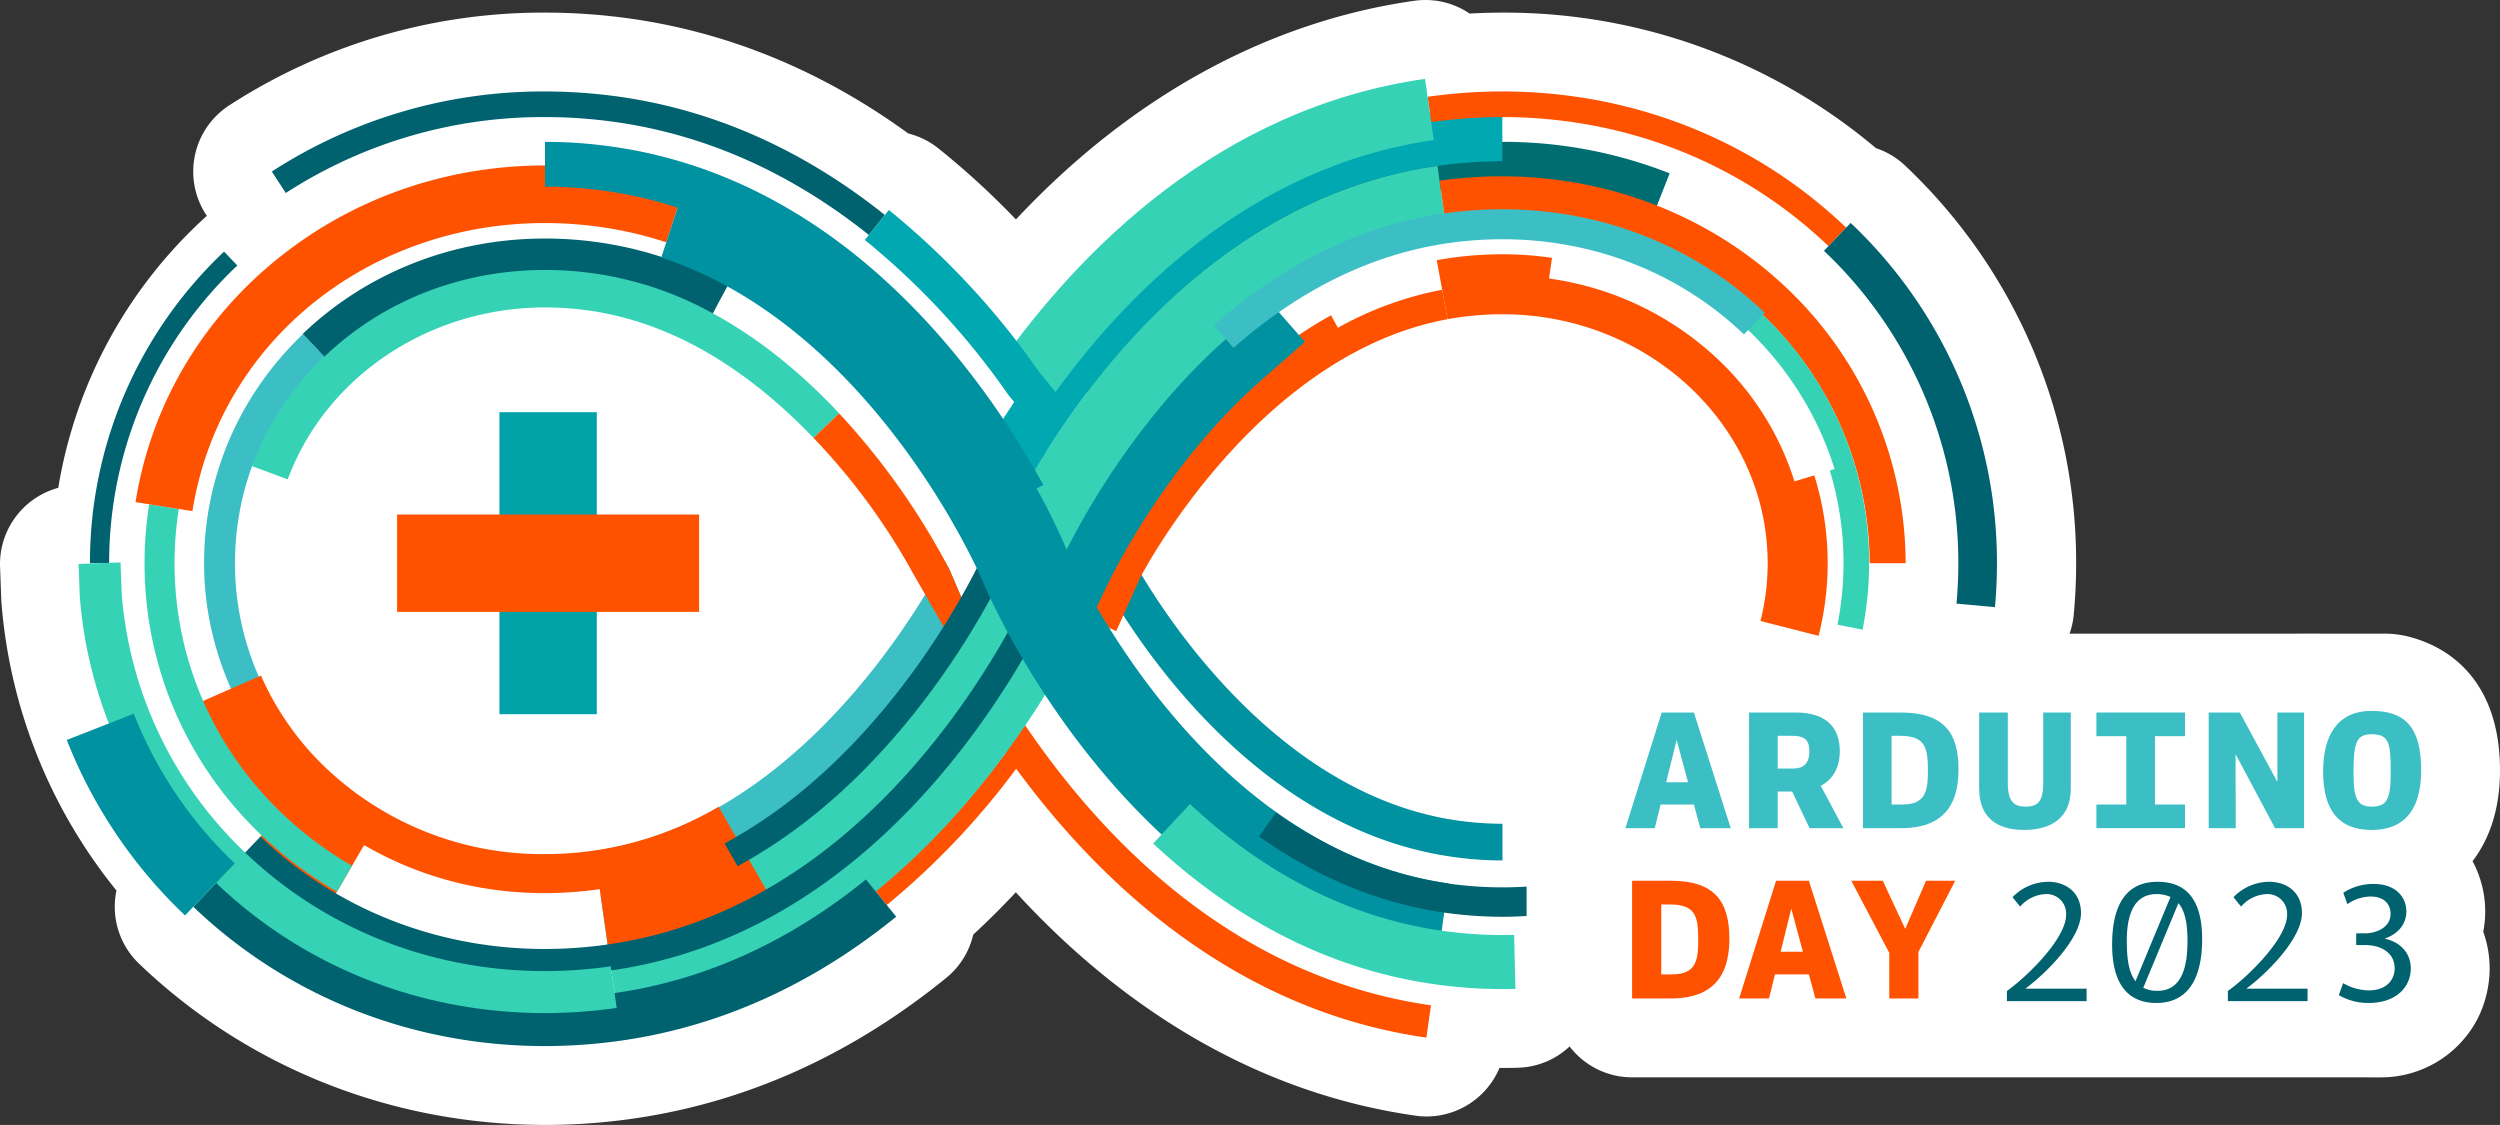 <svg xmlns="http://www.w3.org/2000/svg" width="637.957" height="287.063" viewBox="0 0 637.957 287.063">
  <rect x="0" y="0" width="637.957" height="287.063" fill="#333333" stroke="none"/>
  <defs>
    <style>
      .cls-1 {
        fill: #fff;
      }

      .cls-2 {
        fill: #3cbfc4;
      }

      .cls-3 {
        fill: #ff5200;
      }

      .cls-4 {
        fill: #00626f;
      }

      .cls-5 {
        fill: #36d2b6;
      }

      .cls-6 {
        fill: #0092a0;
      }

      .cls-7 {
        fill: #006d71;
      }

      .cls-8 {
        fill: #00a8b1;
      }

      .cls-9 {
        fill: #00a2a8;
      }
    </style>
  </defs>
  <g id="Capa_2" data-name="Capa 2">
    <g id="Capa_9" data-name="Capa 9">
      <g>
        <path class="cls-1" d="M633.681,237.767a27.628,27.628,0,0,1,1.63,9.358,28.764,28.764,0,0,1-3.148,12.987,27.78,27.78,0,0,1-24.872,14.814L416.481,274.918a20.082,20.082,0,0,1-15.949-7.879,20.025,20.025,0,0,1-13.272,5.434c-1.258.03-2.516.05-3.773.05H382.641a20.25,20.25,0,0,1-18.566,12.387,19.4,19.4,0,0,1-2.858-.211c-46.157-6.581-80.027-32.985-101.994-57.004-3.532,3.773-7.164,7.386-10.867,10.797a20.109,20.109,0,0,1-6.893,11.049c-24.27,19.723-51.178,31.808-79.987,35.923a157.635,157.635,0,0,1-22.359,1.6c-39.113,0-75.912-14.611-103.624-41.136a20.14,20.14,0,0,1-5.776-18.686A133.277,133.277,0,0,1,.366,153.715c0-.131-.05-.885-.05-.976L.014,144.659a20.171,20.171,0,0,1,14.852-20.175A119.623,119.623,0,0,1,52.782,55.082l-.201-.312a20.121,20.121,0,0,1,5.867-27.853A147.315,147.315,0,0,1,139.148,3.22a155.775,155.775,0,0,1,21.926,1.56c25.146,3.592,48.924,13.433,70.699,29.282a19.979,19.979,0,0,1,7.688,3.804,206.33,206.33,0,0,1,19.793,18.133C288.466,24.774,323.393,5.555,360.876.201A20.648,20.648,0,0,1,363.733,0a20.034,20.034,0,0,1,11.28,3.462c2.898-.161,5.715-.241,8.432-.241a147.013,147.013,0,0,1,95.272,34.585,20.084,20.084,0,0,1,7.527,4.538,139.187,139.187,0,0,1,43.55,101.37c0,4.367-.201,8.764-.604,13.071a19.96,19.96,0,0,1-1.077,4.911s65.883-.005,80.035-.003a25.595,25.595,0,0,1,6.044.654c12.648,3.069,23.763,13.154,23.763,34.236,0,10.747-3.17,18.153-7.003,23.174a27.052,27.052,0,0,1,2.727,18.012Z"/>
        <g>
          <path class="cls-2" d="M414.776,211.335l9.262-29.513h8.218l9.399,29.513h-7.763l-1.636-6.038h-8.489l-1.498,6.038Zm13.075-22.52-2.678,10.806H430.757Z"/>
          <path class="cls-2" d="M446.333,181.822h11.896c8.172,0,11.259,4.178,11.259,9.854,0,4.04-1.634,7.128-4.857,8.853l5.765,10.806h-8.626l-4.449-9.353h-3.678v9.353h-7.31Zm15.392,9.898c0-2.633-.954-3.95-4.36-3.95h-3.723v8.354H457.503C460.045,196.125,461.725,194.99,461.725,191.721Z"/>
          <path class="cls-2" d="M475.396,181.822h9.67c11.033,0,14.711,5.223,14.711,14.484,0,6.992-2.133,15.029-14.665,15.029h-9.716Zm7.31,5.949V205.297h2.769c6.04,0,6.493-3.678,6.493-8.673,0-5.765-.591-8.853-7.128-8.853Z"/>
          <path class="cls-2" d="M521.391,181.822h7.037v19.388c0,8.718-6.673,10.58-11.894,10.58-5.041,0-11.488-1.68-11.488-10.626V181.822h7.31V199.803c0,4.904,1.725,6.038,4.495,6.038,3.314,0,4.54-1.498,4.54-5.994Z"/>
          <path class="cls-2" d="M534.969,205.297h7.628v-17.435h-7.628V181.822h22.611v6.04h-7.674v17.435h7.674v6.038h-22.611Z"/>
          <path class="cls-2" d="M570.523,211.335h-6.902v-29.513h7.947L581.147,199.53V181.822h6.81v29.513h-7.399l-10.08-18.887Z"/>
          <path class="cls-2" d="M617.836,196.58c0,8.536-3.132,15.21-12.622,15.21-8.491,0-12.396-5.132-12.396-14.893,0-8.899,3.405-15.483,12.351-15.483C613.568,181.414,617.836,185.319,617.836,196.58Zm-7.763,0c0-7.219-.59-9.217-4.904-9.217-3.905,0-4.586,2.315-4.586,9.535,0,5.947.409,8.944,4.631,8.944C609.483,205.841,610.073,203.39,610.073,196.58Z"/>
          <g>
            <path class="cls-3" d="M416.483,224.745h9.844c11.233,0,14.976,5.316,14.976,14.745,0,7.118-2.173,15.3-14.93,15.3H416.483Zm7.441,6.055v17.842h2.819c6.148,0,6.611-3.745,6.611-8.829,0-5.87-.601-9.012-7.257-9.012Z"/>
            <path class="cls-3" d="M443.797,254.79l9.428-30.044h8.366l9.569,30.044h-7.904l-1.665-6.147h-8.643l-1.525,6.147Zm13.311-22.926-2.726,11.001h5.685Z"/>
            <path class="cls-3" d="M486.18,237.04l5.315-12.295H498.937l-9.383,18.165v11.879h-7.441V243.142l-9.707-18.397h8.043Z"/>
          </g>
          <g>
            <g>
              <path class="cls-4" d="M527.241,233.428a4.994,4.994,0,0,0-5.361-5.269,9.175,9.175,0,0,0-6.379,3.189l-1.941-2.403a12.802,12.802,0,0,1,9.059-3.929c4.668,0,8.414,2.774,8.414,7.996,0,6.148-8.135,14.745-14.191,19.275h15.623v3.189H512.126v-2.589C517.72,248.867,527.241,239.345,527.241,233.428Z"/>
              <path class="cls-4" d="M561.951,239.668c0,7.35-1.987,16.271-11.694,16.271-7.627,0-11.279-5.316-11.279-14.884,0-8.551,2.542-16.039,11.602-16.039C558.762,225.016,561.951,230.702,561.951,239.668Zm-17.01,10.724,8.921-21.493a8.113,8.113,0,0,0-3.558-.739c-6.148,0-7.58,6.008-7.58,11.879C542.723,244.013,543.047,247.942,544.941,250.392Zm13.266-10.215c0-3.558-.323-7.349-2.312-9.707l-8.966,21.586a7.757,7.757,0,0,0,3.651.786C557.006,252.841,558.207,246.186,558.207,240.177Z"/>
              <path class="cls-4" d="M583.626,233.428a4.994,4.994,0,0,0-5.361-5.269,9.175,9.175,0,0,0-6.379,3.189l-1.941-2.403a12.802,12.802,0,0,1,9.059-3.929c4.668,0,8.414,2.774,8.414,7.996,0,6.148-8.135,14.745-14.191,19.275h15.623v3.189H568.512v-2.589C574.105,248.867,583.626,239.345,583.626,233.428Z"/>
            </g>
            <path class="cls-4" d="M597.92,250.877a13.296,13.296,0,0,0,6.509,1.853c5.107,0,6.69-3.254,6.645-5.695-.046-4.113-3.752-5.876-7.593-5.876H601.265V238.176h2.215c2.893,0,6.554-1.492,6.554-4.972,0-2.35-1.491-4.429-5.152-4.429a10.793,10.793,0,0,0-5.876,1.943l-1.04-2.893a13.971,13.971,0,0,1,7.684-2.26c5.785,0,8.407,3.435,8.407,7.005,0,3.028-1.808,5.605-5.424,6.916v.09c3.616.723,6.554,3.435,6.554,7.548,0,4.701-3.661,8.814-10.712,8.814a14.935,14.935,0,0,1-7.638-1.989Z"/>
          </g>
          <g>
            <path class="cls-3" d="M256.709,191.948a192.139,192.139,0,0,1-33.32,35.44l2.896,3.564a195.689,195.689,0,0,0,33.03-34.785c20.622,28.138,54.934,61.515,104.672,68.615l1.178-8.248c-50.836-7.258-84.884-43.203-105.129-73.794C259.082,181.297,256.709,191.948,256.709,191.948Z"/>
            <path class="cls-5" d="M157.367,257.204l-1.515-10.608c49.383-7.051,82.056-43.794,100.785-73.416.573-.994,5.616-9.744,7.547-13.417l9.486,4.987c-2.138,4.066-7.577,13.483-7.807,13.882l-.109.182C245.828,210.359,210.849,249.567,157.367,257.204Z"/>
            <path class="cls-4" d="M139.037,266.942c-33.9-.005-65.756-12.632-89.709-35.555l8.468-8.849c21.661,20.732,50.51,32.151,81.234,32.156a125.775,125.775,0,0,0,17.792-1.277c22.914-3.274,44.498-13.031,64.153-29l7.722,9.505c-21.403,17.388-45.001,28.027-70.141,31.618A138.036,138.036,0,0,1,139.037,266.942Z"/>
            <path class="cls-6" d="M383.405,219.569a90.241,90.241,0,0,1-12.82-.922c-53.472-7.636-84.756-61.928-90.485-72.735l8.273-4.384c3.283,6.192,33.515,60.707,83.541,67.852a80.98,80.98,0,0,0,11.49.828Z"/>
            <path class="cls-3" d="M341.418,83.643,339.653,80.459c-35.146,19.484-55.72,57.623-59.489,65.072l-3.722,7.575-3.937-1.935-1.622,3.604,13.965,6.27,6.26-13.943c3.683-6.824,32.277-57.167,78.288-65.645l-1.385-7.514A87.794,87.794,0,0,0,341.418,83.643Z"/>
            <path class="cls-5" d="M181.888,79.96l1.089-2.014A94.268,94.268,0,0,0,152.038,67.543a92.682,92.682,0,0,0-12.963-.925c-34.474,0-65.316,20.737-76.749,51.6l11.096,4.108C83.143,96.083,109.527,78.451,139.075,78.451a80.69,80.69,0,0,1,11.295.806c20.033,2.862,39.283,13.79,57.215,32.478l6.532-6.269C205.293,96.037,194.524,86.795,181.888,79.96Z"/>
            <path class="cls-2" d="M100.994,218.138C71.278,204.324,52.077,175.109,52.077,143.711A79.836,79.836,0,0,1,65.538,99.256,83.708,83.708,0,0,1,77.301,85.253l5.455,5.699A75.747,75.747,0,0,0,72.1,103.632a71.982,71.982,0,0,0-12.135,40.079c0,28.778,16.995,54.557,44.355,67.274Z"/>
            <path class="cls-2" d="M245.749,153.399l-3.421-7.98c-.312-.616-.743-1.442-1.265-2.414-5.99,11.342-37.502,66.725-89.312,74.124-4.231.605-8.594,1.988-12.72,1.988a81.019,81.019,0,0,1-34.399-7.55l-3.95,7.239a90.324,90.324,0,0,0,38.355,8.423,98.648,98.648,0,0,0,13.908-1.005c49.991-7.14,81.544-52.861,93.165-72.979Z"/>
            <path class="cls-3" d="M249.709,151.702l-3.96,1.697-3.421-7.98a183.856,183.856,0,0,0-28.211-39.952l-6.532,6.269a164.682,164.682,0,0,1,25.514,34.776l12.007,20.954,10.264-5.885Z"/>
            <path class="cls-6" d="M275.887,163.308,249.339,150.679l6.314-13.275c4.101-8.618,19.601-38.604,46.893-62.564l11.047-9.698,19.396,22.094-11.047,9.698c-23.664,20.773-37.256,47.878-39.74,53.1Z"/>
            <path class="cls-4" d="M82.801,91.003l-5.546-5.799C93.665,69.511,115.621,60.869,139.075,60.869a96.098,96.098,0,0,1,46.63,12.033l-3.816,7.058a88.098,88.098,0,0,0-42.814-11.067C117.697,68.893,97.712,76.746,82.801,91.003Z"/>
            <path class="cls-4" d="M27.853,143.711H22.954a109.172,109.172,0,0,1,34.22-79.502l3.386,3.54A104.321,104.321,0,0,0,27.853,143.711Z"/>
            <path class="cls-4" d="M221.721,59.965c-19.795-15.824-41.493-25.513-64.491-28.797a129.071,129.071,0,0,0-18.154-1.294,120.73,120.73,0,0,0-66.147,19.375l-3.567-5.472a127.237,127.237,0,0,1,69.714-20.437,135.569,135.569,0,0,1,19.078,1.36C182.322,28.152,205.082,38.3,225.8,54.861Z"/>
            <path class="cls-7" d="M282.426,104.254,273.306,97.359c18.046-23.872,48.795-53.648,92.803-59.927a122.316,122.316,0,0,1,17.255-1.233,115.689,115.689,0,0,1,42.704,8.041l-4.201,10.632a104.303,104.303,0,0,0-38.503-7.241,110.972,110.972,0,0,0-15.639,1.119C327.571,54.48,299.176,82.096,282.426,104.254Z"/>
            <path class="cls-8" d="M264.04,122.869l-12.76-5.194,3.794-9.322.327-.516c16.473-26.075,52.6-71.03,109.46-79.142a131.294,131.294,0,0,1,18.504-1.321V41.151a117.622,117.622,0,0,0-16.556,1.183c-48.522,6.923-80.812,43.043-99.436,72.349Z"/>
            <path class="cls-3" d="M466.59,62.81c-22.196-21.239-51.752-32.936-83.225-32.936a129.099,129.099,0,0,0-18.151,1.294l-.922-6.468a135.565,135.565,0,0,1,19.073-1.36c33.164,0,64.324,12.34,87.741,34.748Z"/>
            <path class="cls-5" d="M155.636,245.081l-2.381-16.671c66.658-9.516,99.872-87.158,100.198-87.941,1.476-3.549,37.106-87.254,113.355-98.136l2.379,16.671c-66.862,9.541-99.863,87.157-100.189,87.94C267.518,150.503,231.865,234.197,155.636,245.081Z"/>
            <path class="cls-3" d="M85.597,228.227l7.311-12.582c17.941,10.423,38.731,14.312,60.128,11.25l2.062,14.398a113.258,113.258,0,0,0,40.474-14.181l-12.199-21.241a87.173,87.173,0,0,1-44.341,12.08,80.202,80.202,0,0,1-55.835-21.955,73.269,73.269,0,0,1-16.607-23.595l-21.027,9.21a96.399,96.399,0,0,0,21.759,30.974l-1.059,1.106A102.42,102.42,0,0,0,85.597,228.227Z"/>
            <path class="cls-4" d="M139.037,248.851c-29.212-.001-56.628-10.845-77.204-30.531l4.623-4.832c19.325,18.491,45.099,28.675,72.573,28.676a113.522,113.522,0,0,0,16.023-1.15c54.972-7.851,88.2-54.37,103.158-81.516L262.005,150.518l6.16,2.603-4.011,9.449c-15.519,28.216-50.208,76.788-108.155,85.062A120.123,120.123,0,0,1,139.037,248.851Z"/>
            <path class="cls-5" d="M85.987,227.558c-30.746-17.853-49.1-49.198-49.1-83.847A96.002,96.002,0,0,1,38.067,128.687l7.558,1.2a88.547,88.547,0,0,0-1.085,13.824c0,31.89,16.931,60.761,45.289,77.228Z"/>
            <path class="cls-3" d="M49.105,130.439l-14.519-2.303C38.789,101.659,53.424,78.264,75.798,62.261c22.724-16.255,51.018-22.959,79.691-18.869a112.447,112.447,0,0,1,19.12,4.477L170.02,61.834a97.788,97.788,0,0,0-16.61-3.89C102.536,50.704,56.709,82.532,49.105,130.439Z"/>
            <path class="cls-4" d="M188.236,221.056l-3.329-5.8,2.9-1.664c37.818-21.709,58.942-63.209,62.793-71.308l1.436-3.019,6.038,2.872-1.436,3.019c-4,8.414-25.959,51.537-65.501,74.236Z"/>
            <path class="cls-6" d="M271.782,139.319a160.036,160.036,0,0,0-7.255-14.651l1.703-.938C250.458,95.107,215.207,45.835,156.339,37.433a122.42,122.42,0,0,0-17.264-1.233V47.632a111.082,111.082,0,0,1,15.647,1.119A108.182,108.182,0,0,1,172.925,52.997L168.743,65.712c54.338,17.872,81.664,81.762,81.927,82.389,1.506,3.622,37.786,88.839,115.713,99.962l3.23-22.636C304.684,216.158,272.099,140.075,271.782,139.319Z"/>
            <path class="cls-3" d="M486.291,143.711h-9.186a87.989,87.989,0,0,0-30.621-66.368c-20.906-18.136-49.273-26.198-77.838-22.129l-1.296-9.093c31.195-4.452,62.235,4.401,85.153,24.283A97.172,97.172,0,0,1,486.291,143.711Z"/>
            <rect class="cls-9" x="127.447" y="105.184" width="24.842" height="77.072"/>
            <rect class="cls-3" x="101.333" y="131.3" width="77.067" height="24.845"/>
            <path class="cls-4" d="M509.075,154.939l-9.818-.91c.313-3.39.473-6.861.473-10.318a109.462,109.462,0,0,0-34.291-79.7l6.817-7.124a119.239,119.239,0,0,1,37.333,86.824C509.589,147.47,509.416,151.247,509.075,154.939Z"/>
            <path class="cls-5" d="M475.296,160.676l-6.409-1.274A80.93,80.93,0,0,0,445.08,84.796l4.516-4.721a87.471,87.471,0,0,1,25.7,80.601Z"/>
            <path class="cls-3" d="M464.072,162.25l-14.834-3.782a59.835,59.835,0,0,0,1.841-14.758c0-35.025-30.376-63.52-67.714-63.52a79.105,79.105,0,0,0-11.048.789q-1.468.21-2.925.479l-2.762-15.058c1.171-.215,2.345-.407,3.532-.577a94.342,94.342,0,0,1,13.204-.943c45.78,0,83.024,35.364,83.024,78.831A75.144,75.144,0,0,1,464.072,162.25Z"/>
            <path class="cls-5" d="M383.405,252.396a123.914,123.914,0,0,1-17.469-1.254c-25.988-3.711-50.102-15.786-71.67-35.89l9.393-10.079c19.469,18.147,41.078,29.025,64.225,32.33a112.625,112.625,0,0,0,18.502,1.076l.322,13.775C385.608,252.38,384.508,252.396,383.405,252.396Z"/>
            <path class="cls-1" d="M457.913,122.851a72.489,72.489,0,0,0-19.228-30.88A78.324,78.324,0,0,0,395.291,71.078l1.515-10.608a88.967,88.967,0,0,1,49.287,23.758,83.232,83.232,0,0,1,22.061,35.468Z"/>
            <path class="cls-5" d="M267.669,102.372l-12.889-9.095C275.398,64.052,311.022,27.638,363.638,20.126l2.23,15.617C318.821,42.461,286.499,75.683,267.669,102.372Z"/>
            <path class="cls-8" d="M263.823,108.749l-6.602-8.1A191.643,191.643,0,0,0,220.701,61.24L226.82,53.585a201.312,201.312,0,0,1,38.308,41.272l6.285,7.693Z"/>
            <path class="cls-5" d="M139.037,258.519c-31.72-.004-61.51-11.8-83.89-33.216a112.778,112.778,0,0,1-34.785-73.084l-.011-.199-.303-8.109,10.708-.4.299,8.007a102.085,102.085,0,0,0,31.501,66.043c20.376,19.499,47.535,30.238,76.474,30.242a119.11,119.11,0,0,0,16.82-1.208l1.518,10.608A129.968,129.968,0,0,1,139.037,258.519Z"/>
            <path class="cls-6" d="M47.213,233.599a124.52,124.52,0,0,1-30.175-44.773l17.103-6.704A106.309,106.309,0,0,0,59.912,220.326Z"/>
            <path class="cls-4" d="M389.563,226.237A96.494,96.494,0,0,1,369.613,225.46c-15.274-2.184-30.077-8.282-43.999-18.126l-4.328,6.119c14.901,10.537,30.803,17.073,47.265,19.427a105.25,105.25,0,0,0,14.853,1.067c2.063,0,4.113-.079,6.158-.204Z"/>
            <path class="cls-2" d="M314.77,88.763l-5.05-5.75c18.187-15.973,37.977-25.58,58.821-28.554a105.084,105.084,0,0,1,14.824-1.06c25.383,0,49.164,9.377,66.959,26.406l-5.292,5.531C428.667,69.677,406.767,61.052,383.365,61.052a97.453,97.453,0,0,0-13.742.984C350.275,64.796,331.82,73.789,314.77,88.763Z"/>
          </g>
        </g>
      </g>
    </g>
  </g>
</svg>
